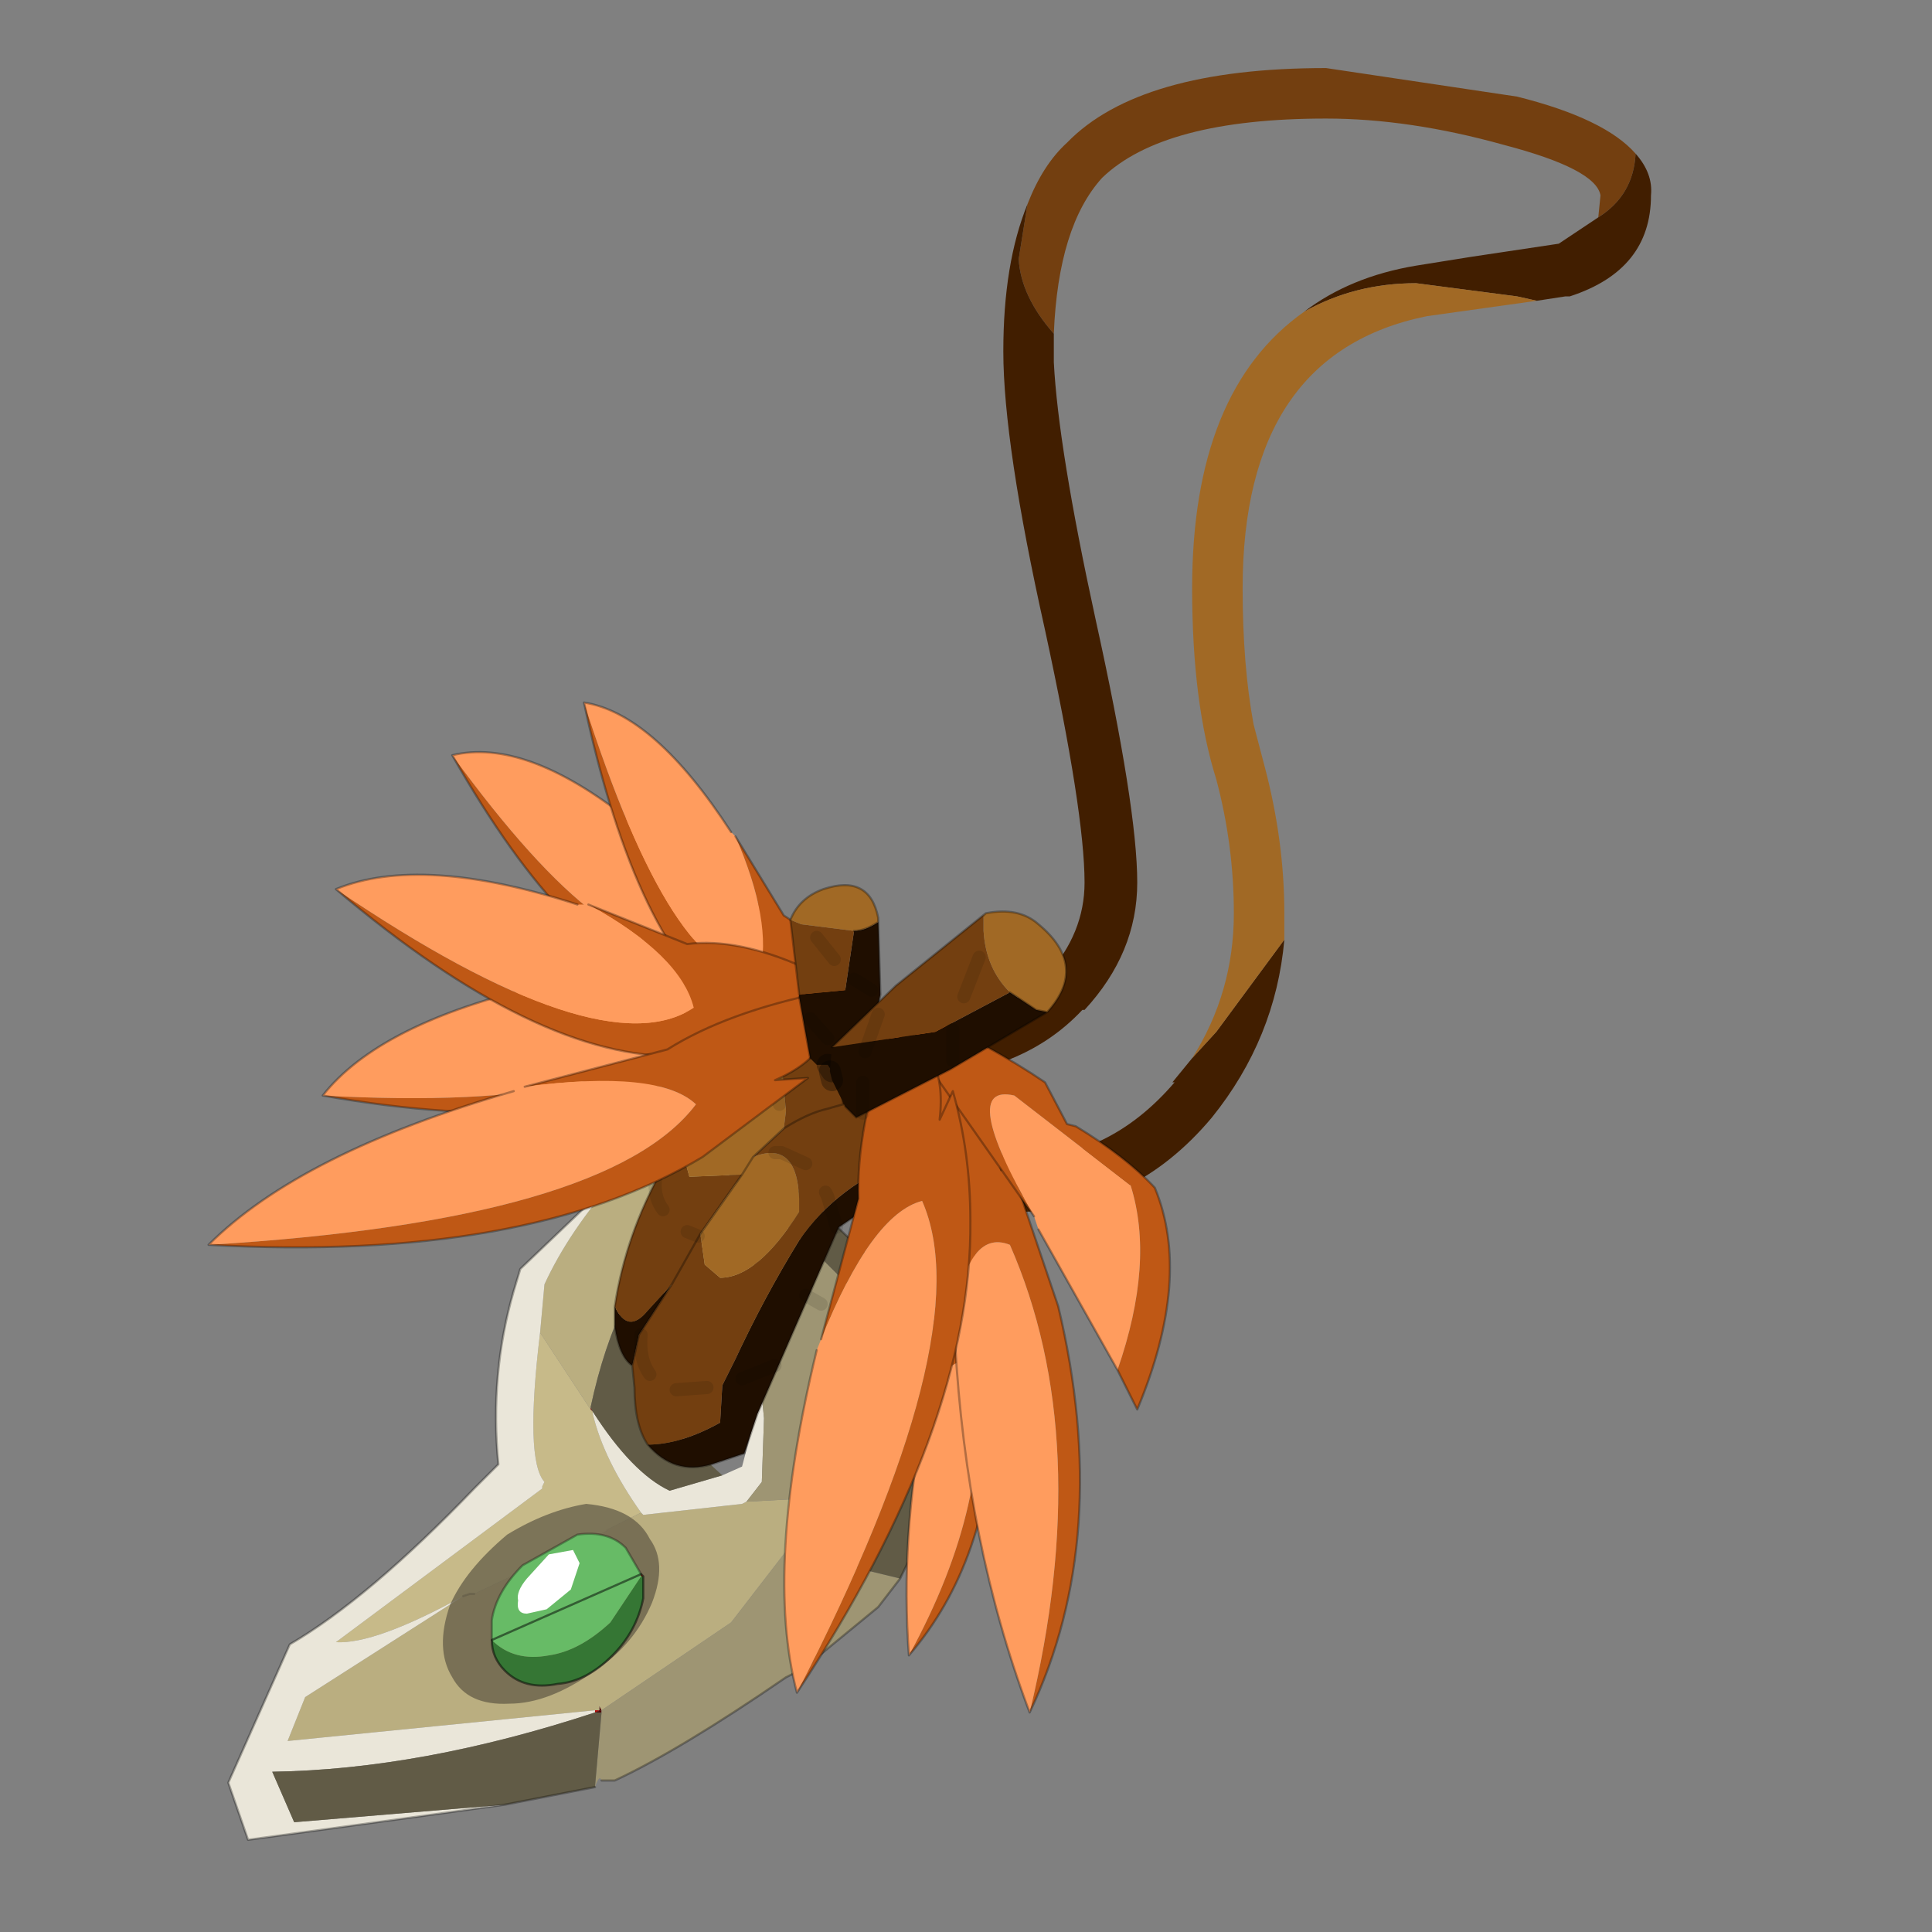 <?xml version="1.0" encoding="UTF-8" standalone="no"?>
<svg xmlns:xlink="http://www.w3.org/1999/xlink" height="440.0px" width="440.0px" xmlns="http://www.w3.org/2000/svg">
  <rect width="100%" height="100%" fill="#808080" stroke="none"/>
  <g transform="matrix(10.0, 0.0, 0.0, 10.0, 0.0, 0.0)">
    <use height="44.0" transform="matrix(1.0, 0.0, 0.0, 1.0, 0.0, 0.0)" width="44.0" xlink:href="#shape0"/>
  </g>
  <defs>
    <g id="shape0" transform="matrix(1.0, 0.0, 0.0, 1.0, 0.0, 0.0)">
      <path d="M44.0 44.0 L0.0 44.0 0.0 0.0 44.0 0.0 44.0 44.0" fill="#43adca" fill-opacity="0.0" fill-rule="evenodd" stroke="none"/>
      <path d="M15.45 26.15 L15.9 25.85" fill="none" stroke="#000000" stroke-linecap="round" stroke-linejoin="round" stroke-opacity="0.302" stroke-width="0.05"/>
      <path d="M12.45 22.35 L14.9 21.95 Q15.85 21.3 17.5 21.15 18.2 22.35 17.05 22.8 L17.65 22.8 Q17.0 23.7 16.05 24.2 13.3 26.0 7.35 24.95 14.6 25.35 15.65 23.1 14.85 22.3 12.45 22.35" fill="#bf5815" fill-rule="evenodd" stroke="none"/>
      <path d="M12.45 22.35 Q14.85 22.3 15.65 23.1 14.6 25.35 7.35 24.95 8.65 23.3 12.3 22.45 L12.45 22.35" fill="#ff9c5e" fill-rule="evenodd" stroke="none"/>
      <path d="M7.35 24.95 Q13.3 26.0 16.05 24.2 17.0 23.7 17.65 22.8 L17.05 22.8 Q18.2 22.35 17.5 21.15 15.85 21.3 14.9 21.95 L12.45 22.35 M7.35 24.95 Q8.65 23.3 12.3 22.45" fill="none" stroke="#000000" stroke-linecap="round" stroke-linejoin="round" stroke-opacity="0.302" stroke-width="0.05"/>
      <path d="M36.4 4.95 L36.45 4.45 Q36.35 3.85 34.25 3.3 32.1 2.7 30.2 2.7 26.5 2.7 25.1 4.05 24.1 5.15 24.0 7.6 23.25 6.75 23.2 5.9 L23.4 4.65 Q23.75 3.75 24.3 3.25 25.95 1.55 30.2 1.55 L34.55 2.2 Q36.55 2.7 37.25 3.5 37.2 4.45 36.4 4.95" fill="#733f10" fill-rule="evenodd" stroke="none"/>
      <path d="M36.4 4.95 Q37.2 4.45 37.25 3.5 37.65 3.95 37.6 4.45 37.6 6.15 35.75 6.75 L35.65 6.75 35.0 6.85 34.55 6.75 32.25 6.45 Q30.85 6.45 29.7 7.1 30.75 6.3 32.25 6.05 L33.5 5.85 35.5 5.55 36.4 4.95 M23.4 4.65 L23.2 5.9 Q23.25 6.75 24.0 7.6 L24.0 8.0 24.0 8.25 Q24.1 10.2 24.95 14.1 25.9 18.4 25.9 20.1 25.9 21.7 24.7 23.0 L24.65 23.0 Q23.2 24.55 20.55 24.55 18.8 24.55 18.15 24.15 L17.9 23.8 Q17.8 23.55 18.0 23.35 L18.35 23.1 18.75 23.15 20.55 23.4 Q22.65 23.4 23.85 22.2 24.7 21.25 24.7 20.1 24.7 18.5 23.8 14.35 22.85 10.1 22.85 8.0 22.85 6.0 23.4 4.65 M27.15 24.1 L27.7 23.5 29.25 21.4 Q29.05 23.65 27.6 25.45 25.8 27.6 23.15 27.6 22.1 27.6 20.7 26.8 L18.85 25.65 18.6 25.3 Q18.5 25.1 18.7 24.85 18.8 24.65 19.05 24.6 L19.45 24.65 21.35 25.85 21.3 25.85 Q22.35 26.4 23.15 26.4 25.25 26.4 26.75 24.65 L26.7 24.65 27.15 24.1" fill="#411e00" fill-rule="evenodd" stroke="none"/>
      <path d="M29.7 7.1 Q30.85 6.45 32.25 6.45 L34.55 6.75 35.0 6.85 32.5 7.2 Q28.3 8.05 28.3 13.4 28.3 15.15 28.55 16.5 L28.8 17.45 Q29.25 19.15 29.25 20.8 L29.25 21.4 27.7 23.5 27.15 24.1 Q28.1 22.6 28.1 20.8 28.1 19.25 27.7 17.75 27.15 16.0 27.15 13.4 27.15 8.9 29.7 7.1" fill="#a16925" fill-rule="evenodd" stroke="none"/>
      <path d="M10.3 17.2 Q14.05 22.35 15.85 21.35 15.85 20.2 14.5 18.7 L16.0 19.95 Q16.9 20.1 17.85 21.15 17.65 22.4 16.7 22.0 L17.05 22.4 15.45 22.45 Q13.0 21.95 10.3 17.2" fill="#bf5815" fill-rule="evenodd" stroke="none"/>
      <path d="M14.3 18.65 L14.5 18.7 Q15.85 20.2 15.85 21.35 14.05 22.35 10.3 17.2 11.95 16.8 14.3 18.65" fill="#ff9c5e" fill-rule="evenodd" stroke="none"/>
      <path d="M14.3 18.65 Q11.95 16.8 10.3 17.2 M14.5 18.7 L16.0 19.95 Q16.9 20.1 17.85 21.15 17.65 22.4 16.7 22.0 L17.05 22.4 15.45 22.45 Q13.0 21.95 10.3 17.2" fill="none" stroke="#000000" stroke-linecap="round" stroke-linejoin="round" stroke-opacity="0.302" stroke-width="0.05"/>
      <path d="M16.75 19.05 L17.85 20.85 Q18.6 21.3 19.3 22.65 18.7 23.85 18.0 23.1 L18.15 23.55 Q17.35 23.5 16.7 23.05 14.5 21.6 13.3 16.0 15.35 22.4 17.3 22.2 17.6 21.0 16.75 19.05" fill="#bf5815" fill-rule="evenodd" stroke="none"/>
      <path d="M16.75 19.05 Q17.6 21.0 17.3 22.2 15.35 22.4 13.3 16.0 14.9 16.25 16.65 18.95 L16.75 19.05" fill="#ff9c5e" fill-rule="evenodd" stroke="none"/>
      <path d="M13.3 16.0 Q14.5 21.6 16.7 23.05 17.35 23.5 18.15 23.55 L18.0 23.1 Q18.7 23.85 19.3 22.65 18.6 21.3 17.85 20.85 L16.75 19.05 M13.3 16.0 Q14.9 16.25 16.65 18.95" fill="none" stroke="#000000" stroke-linecap="round" stroke-linejoin="round" stroke-opacity="0.302" stroke-width="0.05"/>
      <path d="M7.65 20.25 Q13.7 24.35 15.8 22.95 15.5 21.75 13.4 20.6 L15.65 21.5 Q16.8 21.35 18.35 22.05 18.35 23.45 17.1 23.3 L17.6 23.55 15.5 24.05 Q12.25 24.15 7.65 20.25" fill="#bf5815" fill-rule="evenodd" stroke="none"/>
      <path d="M13.15 20.6 L13.4 20.6 Q15.5 21.75 15.8 22.95 13.7 24.35 7.65 20.25 9.6 19.45 13.15 20.6" fill="#ff9c5e" fill-rule="evenodd" stroke="none"/>
      <path d="M13.15 20.6 Q9.6 19.45 7.65 20.25 M13.4 20.6 L15.65 21.5 Q16.8 21.35 18.35 22.05 18.35 23.45 17.1 23.3 L17.6 23.55 15.5 24.05 Q12.25 24.15 7.65 20.25" fill="none" stroke="#000000" stroke-linecap="round" stroke-linejoin="round" stroke-opacity="0.302" stroke-width="0.05"/>
      <path d="M13.45 32.1 L13.45 32.05 13.5 32.15 13.45 32.1" fill="#780101" fill-rule="evenodd" stroke="none"/>
      <path d="M13.65 38.95 L13.7 38.95 13.55 39.0 13.65 38.95" fill="#400000" fill-rule="evenodd" stroke="none"/>
      <path d="M17.25 31.05 L17.3 31.3 17.25 31.3 17.25 31.05 M13.55 39.0 L13.55 38.95 13.65 38.95 13.55 39.0 M12.35 33.9 L12.35 33.85 12.35 33.9 M13.5 32.15 L13.45 32.05 13.5 32.15" fill="#b80101" fill-rule="evenodd" stroke="none"/>
      <path d="M13.7 38.95 L13.7 39.0 13.55 39.0 13.7 38.95 13.65 38.95 13.65 38.85 13.7 38.95" fill="#4f0000" fill-rule="evenodd" stroke="none"/>
      <path d="M12.3 30.35 L13.45 32.1 13.5 32.15 13.5 32.2 Q13.75 33.25 14.6 34.45 L13.8 34.85 13.85 34.85 10.8 36.3 10.7 36.3 10.55 36.35 Q8.55 37.45 7.65 37.4 L12.35 33.9 12.35 33.85 12.4 33.75 Q11.95 33.25 12.3 30.35" fill="#c7ba89" fill-rule="evenodd" stroke="none"/>
      <path d="M16.3 26.45 L17.1 27.25 17.75 27.8 16.45 30.15 15.7 29.55 15.3 29.4 14.25 29.65 Q13.75 30.65 13.45 32.05 L13.45 32.1 12.3 30.35 12.4 29.25 Q12.95 28.05 14.05 26.8 L16.3 26.45 M17.0 34.2 L18.85 34.1 16.65 36.95 13.7 38.95 13.65 38.85 13.65 38.95 13.55 38.95 6.55 39.65 6.95 38.65 10.55 36.35 10.7 36.3 10.8 36.3 13.85 34.85 13.8 34.85 14.6 34.45 14.65 34.5 16.9 34.25 17.0 34.2" fill="#baae80" fill-rule="evenodd" stroke="none"/>
      <path d="M14.05 26.8 Q12.95 28.05 12.4 29.25 L12.3 30.35 Q11.95 33.25 12.4 33.75 L12.35 33.85 12.35 33.9 7.65 37.4 Q8.55 37.45 10.55 36.35 L6.95 38.65 6.55 39.65 13.55 38.95 13.55 39.0 Q9.6 40.3 6.2 40.35 L6.7 41.5 11.5 41.1 5.65 41.9 5.2 40.6 6.6 37.45 Q8.4 36.4 10.8 33.9 L10.95 33.75 11.35 33.35 Q11.15 31.3 11.7 29.4 L11.85 28.9 14.05 26.8 M17.25 31.3 L17.3 31.3 17.4 32.3 17.35 33.75 17.0 34.2 16.9 34.25 14.65 34.5 14.6 34.45 Q13.75 33.25 13.5 32.2 L13.5 32.15 Q14.4 33.55 15.25 33.95 L16.45 33.6 16.9 33.4 17.15 32.45 17.25 31.4 17.25 31.3" fill="#eae6d9" fill-rule="evenodd" stroke="none"/>
      <path d="M17.75 27.8 L18.0 28.0 18.2 28.15 19.9 29.85 20.2 31.3 Q20.4 32.5 19.9 33.8 L19.1 35.3 18.85 35.55 20.5 35.95 20.0 36.6 18.6 37.75 18.45 37.85 18.35 37.95 18.15 38.1 18.1 38.1 17.9 38.2 Q15.5 39.85 14.0 40.55 L13.7 40.55 Q13.65 40.4 13.55 40.7 L13.7 39.0 13.7 38.95 16.65 36.95 18.85 34.1 17.0 34.2 17.35 33.75 17.4 32.3 17.3 31.3 17.25 31.05 16.45 30.15 17.75 27.8" fill="#9e9573" fill-rule="evenodd" stroke="none"/>
      <path d="M17.75 27.8 L17.1 27.25 16.3 26.45 18.1 27.05 18.45 27.35 19.65 28.5 20.75 29.6 21.6 30.4 Q21.8 32.65 21.3 34.3 L20.5 35.95 18.85 35.55 19.1 35.3 19.9 33.8 Q20.4 32.5 20.2 31.3 L19.9 29.85 18.2 28.15 18.0 28.0 17.75 27.8 M13.45 32.05 Q13.75 30.65 14.25 29.65 L15.3 29.4 14.5 31.25 15.25 32.5 16.45 33.6 15.25 33.95 Q14.4 33.55 13.5 32.15 L13.45 32.05 M13.7 39.0 L13.55 40.7 11.5 41.1 6.7 41.5 6.2 40.35 Q9.6 40.3 13.55 39.0 L13.7 39.0" fill="#615b46" fill-rule="evenodd" stroke="none"/>
      <path d="M20.5 35.95 L21.3 34.3 Q21.8 32.65 21.6 30.4 L20.75 29.6 19.65 28.5 18.45 27.35 18.1 27.05 16.3 26.45 14.05 26.8 11.85 28.9 11.7 29.4 Q11.15 31.3 11.35 33.35 L10.95 33.75 10.8 33.9 Q8.4 36.4 6.6 37.45 L5.2 40.6 5.65 41.9 11.5 41.1 13.55 40.7 M13.7 40.55 L14.0 40.55 Q15.5 39.85 17.9 38.2 L18.1 38.1 18.15 38.1 18.35 37.95 18.45 37.85 18.6 37.75 20.0 36.6 20.5 35.95" fill="none" stroke="#000000" stroke-linecap="round" stroke-linejoin="round" stroke-opacity="0.302" stroke-width="0.05"/>
      <path d="M16.45 30.15 L17.75 27.8 M10.8 36.3 L10.7 36.3 10.55 36.35" fill="none" stroke="#130f12" stroke-linecap="round" stroke-linejoin="round" stroke-opacity="0.302" stroke-width="0.05"/>
      <path d="M21.05 32.05 L21.5 30.3 Q21.6 29.1 21.95 27.95 22.45 28.8 22.35 30.1 L22.5 29.75 22.65 32.1 Q22.55 35.55 20.7 37.7 22.65 34.15 22.2 31.1 21.65 30.7 21.05 32.05" fill="#bf5815" fill-rule="evenodd" stroke="none"/>
      <path d="M21.05 32.2 L21.05 32.05 Q21.65 30.7 22.2 31.1 22.65 34.15 20.7 37.7 20.5 35.05 21.05 32.2" fill="#ff9c5e" fill-rule="evenodd" stroke="none"/>
      <path d="M21.05 32.05 L21.5 30.3 Q21.6 29.1 21.95 27.95 22.45 28.8 22.35 30.1 L22.5 29.75 22.65 32.1 Q22.55 35.55 20.7 37.7 20.5 35.05 21.05 32.2" fill="none" stroke="#000000" stroke-linecap="round" stroke-linejoin="round" stroke-opacity="0.302" stroke-width="0.05"/>
      <path d="M20.7 26.35 L20.85 27.1 20.05 27.3 19.1 27.95 17.25 32.2 16.95 33.1 16.2 33.35 Q15.35 33.6 14.75 32.9 15.5 32.9 16.4 32.4 L16.45 31.55 16.75 30.95 Q17.4 29.55 18.2 28.25 19.05 27.0 20.7 26.35 M14.4 31.1 Q14.1 30.9 14.0 30.2 L14.0 29.75 Q14.3 30.4 14.75 29.85 L15.3 29.25 14.55 30.4 14.4 31.1" fill="#1f0e00" fill-rule="evenodd" stroke="none"/>
      <path d="M17.85 25.7 L17.9 25.3 17.8 24.2 18.0 24.15 18.1 24.15 Q18.9 23.8 19.15 24.75 L19.2 25.15 Q19.8 25.25 20.05 25.55 L20.7 26.35 Q19.05 27.0 18.2 28.25 17.4 29.55 16.75 30.95 L16.45 31.55 16.4 32.4 Q15.5 32.9 14.75 32.9 14.45 32.45 14.45 31.6 L14.4 31.1 14.55 30.4 15.3 29.25 15.95 28.1 15.3 29.25 14.75 29.85 Q14.3 30.4 14.0 29.75 14.25 28.1 15.1 26.6 L15.6 25.65 15.55 26.25 15.7 26.8 16.9 26.75 15.95 28.1 16.05 28.8 16.4 29.1 Q17.25 29.1 18.2 27.6 L18.2 27.3 Q18.15 25.95 17.15 26.35 L17.85 25.7 Q18.4 25.35 18.85 25.25 L19.2 25.15 18.85 25.25 Q18.4 25.35 17.85 25.7" fill="#733f10" fill-rule="evenodd" stroke="none"/>
      <path d="M17.8 24.2 L17.9 25.3 17.85 25.7 17.15 26.35 Q18.15 25.95 18.2 27.3 L18.2 27.6 Q17.25 29.1 16.4 29.1 L16.05 28.8 15.95 28.1 16.9 26.75 15.7 26.8 15.55 26.25 15.6 25.65 Q16.45 24.95 17.4 24.5 L17.8 24.2 M17.15 26.35 L16.9 26.75 17.15 26.35" fill="#a16925" fill-rule="evenodd" stroke="none"/>
      <path d="M17.8 24.2 L17.4 24.5 Q16.45 24.95 15.6 25.65 M16.9 26.75 L17.15 26.35 17.85 25.7 Q18.4 25.35 18.85 25.25 L19.2 25.15 19.15 24.75 Q18.9 23.8 18.1 24.15 L18.0 24.15 17.8 24.2 M19.2 25.15 Q19.8 25.25 20.05 25.55 L20.7 26.35 20.85 27.1 20.05 27.3 19.1 27.95 17.25 32.2 16.95 33.1 16.2 33.35 Q15.35 33.6 14.75 32.9 14.45 32.45 14.45 31.6 L14.4 31.1 Q14.1 30.9 14.0 30.2 L14.0 29.75 Q14.25 28.1 15.1 26.6 L15.6 25.65 M15.95 28.1 L15.3 29.25 14.55 30.4 14.4 31.1 M16.9 26.75 L15.95 28.1" fill="none" stroke="#000000" stroke-linecap="round" stroke-linejoin="round" stroke-opacity="0.302" stroke-width="0.05"/>
      <path d="M17.65 24.05 L17.75 25.15 M15.0 26.55 Q14.8 27.15 15.1 27.55 M18.7 29.7 L18.35 29.5 M14.6 30.4 Q14.55 30.95 14.8 31.3 M15.4 31.65 L16.1 31.6 M16.9 31.4 L17.65 31.1 M15.65 28.05 L15.9 28.15 M20.1 29.75 L19.3 29.9 M19.05 27.95 L18.85 27.25 18.8 27.15 M18.35 26.5 L17.8 26.25 17.65 26.25" fill="none" stroke="#000000" stroke-linecap="round" stroke-linejoin="round" stroke-opacity="0.102" stroke-width="0.3"/>
      <path d="M21.7 30.25 L21.7 27.35 Q21.25 25.55 21.3 23.65 22.45 24.8 22.8 26.65 L22.85 26.05 24.1 29.75 Q25.35 35.0 23.45 39.0 24.95 32.8 23.0 28.35 22.0 27.95 21.7 30.25" fill="#bf5815" fill-rule="evenodd" stroke="none"/>
      <path d="M21.7 30.25 Q22.0 27.95 23.0 28.35 24.95 32.8 23.45 39.0 22.0 35.15 21.75 30.55 L21.7 30.25" fill="#ff9c5e" fill-rule="evenodd" stroke="none"/>
      <path d="M23.45 39.0 Q25.35 35.0 24.1 29.75 L22.85 26.05 22.8 26.65 Q22.45 24.8 21.3 23.65 21.25 25.55 21.7 27.35 L21.7 30.25 M23.45 39.0 Q22.0 35.15 21.75 30.55" fill="none" stroke="#000000" stroke-linecap="round" stroke-linejoin="round" stroke-opacity="0.302" stroke-width="0.05"/>
      <path d="M23.55 27.7 L20.95 24.0 20.85 23.75 20.7 22.95 Q22.55 23.8 23.8 24.65 L24.3 25.6 24.5 25.65 Q25.65 26.35 26.3 27.05 27.15 29.1 25.9 32.1 L25.45 31.2 Q26.3 28.75 25.75 27.0 L23.1 24.95 Q21.8 24.65 23.55 27.7" fill="#bf5815" fill-rule="evenodd" stroke="none"/>
      <path d="M23.55 27.7 Q21.8 24.65 23.1 24.95 L25.75 27.0 Q26.3 28.75 25.45 31.2 L23.65 28.0 23.55 27.7" fill="#ff9c5e" fill-rule="evenodd" stroke="none"/>
      <path d="M25.45 31.2 L25.9 32.1 Q27.15 29.1 26.3 27.05 25.65 26.35 24.5 25.65 L24.3 25.6 23.8 24.65 Q22.55 23.8 20.7 22.95 L20.85 23.75 20.95 24.0 23.55 27.7 M25.45 31.2 L23.65 28.0" fill="none" stroke="#000000" stroke-linecap="round" stroke-linejoin="round" stroke-opacity="0.302" stroke-width="0.05"/>
      <path d="M18.15 38.55 Q22.35 30.4 21.0 27.35 19.85 27.65 18.7 30.5 L19.55 27.3 Q19.5 25.7 20.25 23.55 21.6 23.75 21.4 25.5 L21.7 24.85 Q22.1 26.25 22.1 27.8 22.15 32.5 18.15 38.55" fill="#bf5815" fill-rule="evenodd" stroke="none"/>
      <path d="M18.15 38.55 Q17.4 35.7 18.6 30.75 L18.7 30.5 Q19.85 27.65 21.0 27.35 22.35 30.4 18.15 38.55" fill="#ff9c5e" fill-rule="evenodd" stroke="none"/>
      <path d="M18.6 30.75 Q17.4 35.7 18.15 38.55 22.15 32.5 22.1 27.8 22.1 26.25 21.7 24.85 L21.4 25.5 Q21.6 23.75 20.25 23.55 19.5 25.7 19.55 27.3 L18.7 30.5" fill="none" stroke="#000000" stroke-linecap="round" stroke-linejoin="round" stroke-opacity="0.302" stroke-width="0.05"/>
      <path d="M11.95 24.75 L15.2 23.9 Q16.55 23.05 18.75 22.6 19.25 23.9 17.65 24.6 L18.4 24.55 16.0 26.35 Q12.0 28.75 4.75 28.35 13.85 27.8 15.85 25.15 15.0 24.35 11.95 24.75" fill="#bf5815" fill-rule="evenodd" stroke="none"/>
      <path d="M11.95 24.75 Q15.0 24.35 15.85 25.15 13.85 27.8 4.75 28.35 6.85 26.25 11.7 24.85 L11.95 24.75" fill="#ff9c5e" fill-rule="evenodd" stroke="none"/>
      <path d="M4.75 28.35 Q12.0 28.75 16.0 26.35 L18.4 24.55 17.65 24.6 Q19.25 23.9 18.75 22.6 16.55 23.05 15.2 23.9 L11.95 24.75 M4.75 28.35 Q6.85 26.25 11.7 24.85" fill="none" stroke="#000000" stroke-linecap="round" stroke-linejoin="round" stroke-opacity="0.302" stroke-width="0.05"/>
      <path d="M19.45 21.2 Q19.7 21.2 20.0 21.0 L20.0 20.9 20.05 22.65 19.7 24.25 19.5 24.4 18.95 24.4 18.85 24.25 18.6 24.25 18.45 24.1 18.2 22.7 18.2 22.65 19.25 22.55 19.45 21.2" fill="#1f0e00" fill-rule="evenodd" stroke="none"/>
      <path d="M19.45 21.2 L19.25 22.55 18.2 22.65 18.0 20.95 18.25 21.05 19.45 21.2" fill="#733f10" fill-rule="evenodd" stroke="none"/>
      <path d="M20.0 20.9 L20.0 21.0 Q19.7 21.2 19.45 21.2 L18.25 21.05 18.0 20.95 Q18.2 20.45 18.75 20.25 19.8 19.9 20.0 20.9" fill="#a16925" fill-rule="evenodd" stroke="none"/>
      <path d="M18.85 24.25 L18.95 24.4" fill="none" stroke="#000000" stroke-linecap="round" stroke-linejoin="round" stroke-opacity="0.302" stroke-width="0.5"/>
      <path d="M20.0 20.9 L20.0 21.0 Q19.7 21.2 19.45 21.2 M18.2 22.7 L18.45 24.1 M19.5 24.4 L19.7 24.25 20.05 22.65 20.0 20.9 Q19.8 19.9 18.75 20.25 18.2 20.45 18.0 20.95 M18.2 22.65 L18.0 20.95" fill="none" stroke="#000000" stroke-linecap="round" stroke-linejoin="round" stroke-opacity="0.302" stroke-width="0.05"/>
      <path d="M18.85 23.65 L18.45 23.2 M19.75 24.15 L19.3 23.95 M19.0 21.85 L18.6 21.35 M19.85 22.55 L19.45 22.3" fill="none" stroke="#000000" stroke-linecap="round" stroke-linejoin="round" stroke-opacity="0.102" stroke-width="0.3"/>
      <path d="M23.0 22.6 L23.6 23.0 23.85 23.05 21.65 24.35 19.5 25.45 19.25 25.2 19.1 24.9 18.95 24.6 18.9 24.4 18.95 23.85 21.3 23.5 23.0 22.6" fill="#1f0e00" fill-rule="evenodd" stroke="none"/>
      <path d="M22.45 20.8 L22.4 20.85 22.4 21.2 Q22.45 22.05 23.0 22.6 L21.3 23.5 18.95 23.85 20.4 22.45 22.45 20.8" fill="#733f10" fill-rule="evenodd" stroke="none"/>
      <path d="M23.85 23.05 L23.6 23.0 23.0 22.6 Q22.45 22.05 22.4 21.2 L22.4 20.85 22.45 20.8 Q23.2 20.65 23.65 21.05 24.8 22.0 23.85 23.05" fill="#a16925" fill-rule="evenodd" stroke="none"/>
      <path d="M18.9 24.4 L18.95 24.6" fill="none" stroke="#000000" stroke-linecap="round" stroke-linejoin="round" stroke-opacity="0.302" stroke-width="0.5"/>
      <path d="M23.0 22.6 L23.6 23.0 23.85 23.05 Q24.8 22.0 23.65 21.05 23.2 20.65 22.45 20.8 L22.4 20.85 M19.25 25.2 L19.5 25.45 21.65 24.35 23.85 23.05 M18.95 23.85 L20.4 22.45 22.45 20.8" fill="none" stroke="#000000" stroke-linecap="round" stroke-linejoin="round" stroke-opacity="0.302" stroke-width="0.05"/>
      <path d="M21.95 22.7 L22.3 21.8 M19.7 23.95 L20.0 23.1 M19.65 25.35 L19.65 24.65 M21.7 24.15 L21.7 23.45" fill="none" stroke="#000000" stroke-linecap="round" stroke-linejoin="round" stroke-opacity="0.102" stroke-width="0.3"/>
      <path d="M14.8 35.05 Q15.2 35.6 14.85 36.5 14.45 37.45 13.55 38.05 12.5 38.8 11.6 38.8 10.65 38.85 10.3 38.2 9.9 37.55 10.25 36.55 10.6 35.75 11.55 34.95 12.45 34.4 13.35 34.25 14.45 34.35 14.8 35.05" fill="#615a46" fill-opacity="0.733" fill-rule="evenodd" stroke="none"/>
      <path d="M14.6 35.85 L14.65 35.9 14.6 35.9 14.6 35.85" fill="#990000" fill-rule="evenodd" stroke="none"/>
      <path d="M14.65 35.9 L14.65 36.4 Q14.5 37.15 13.95 37.7 13.35 38.3 12.7 38.35 11.95 38.5 11.5 38.05 11.2 37.75 11.2 37.35 11.7 37.85 12.5 37.7 13.2 37.6 13.9 36.95 L14.6 35.9 14.65 35.9" fill="#357634" fill-rule="evenodd" stroke="none"/>
      <path d="M11.2 37.35 L11.2 36.9 Q11.3 36.25 11.9 35.65 L13.15 34.95 Q13.85 34.85 14.25 35.25 L14.6 35.85 14.6 35.9 13.9 36.95 Q13.2 37.6 12.5 37.7 11.7 37.85 11.2 37.35" fill="#67bb66" fill-rule="evenodd" stroke="none"/>
      <path d="M11.2 37.35 L11.2 36.9 Q11.3 36.25 11.9 35.65 L13.15 34.95 Q13.85 34.85 14.25 35.25 L14.6 35.85" fill="none" stroke="#000000" stroke-linecap="round" stroke-linejoin="round" stroke-opacity="0.302" stroke-width="0.05"/>
      <path d="M14.6 35.85 L14.65 35.9 14.65 36.4 Q14.5 37.15 13.95 37.7 13.35 38.3 12.7 38.35 11.95 38.5 11.5 38.05 11.2 37.75 11.2 37.35 Z" fill="none" stroke="#000000" stroke-linecap="round" stroke-linejoin="round" stroke-opacity="0.502" stroke-width="0.05"/>
      <path d="M13.0 36.2 L12.45 36.65 12.0 36.75 Q11.75 36.75 11.8 36.45 11.75 36.25 12.0 35.95 L12.5 35.4 13.05 35.3 13.2 35.6 13.0 36.2" fill="#ffffff" fill-rule="evenodd" stroke="none"/>
    </g>
  </defs>
</svg>
